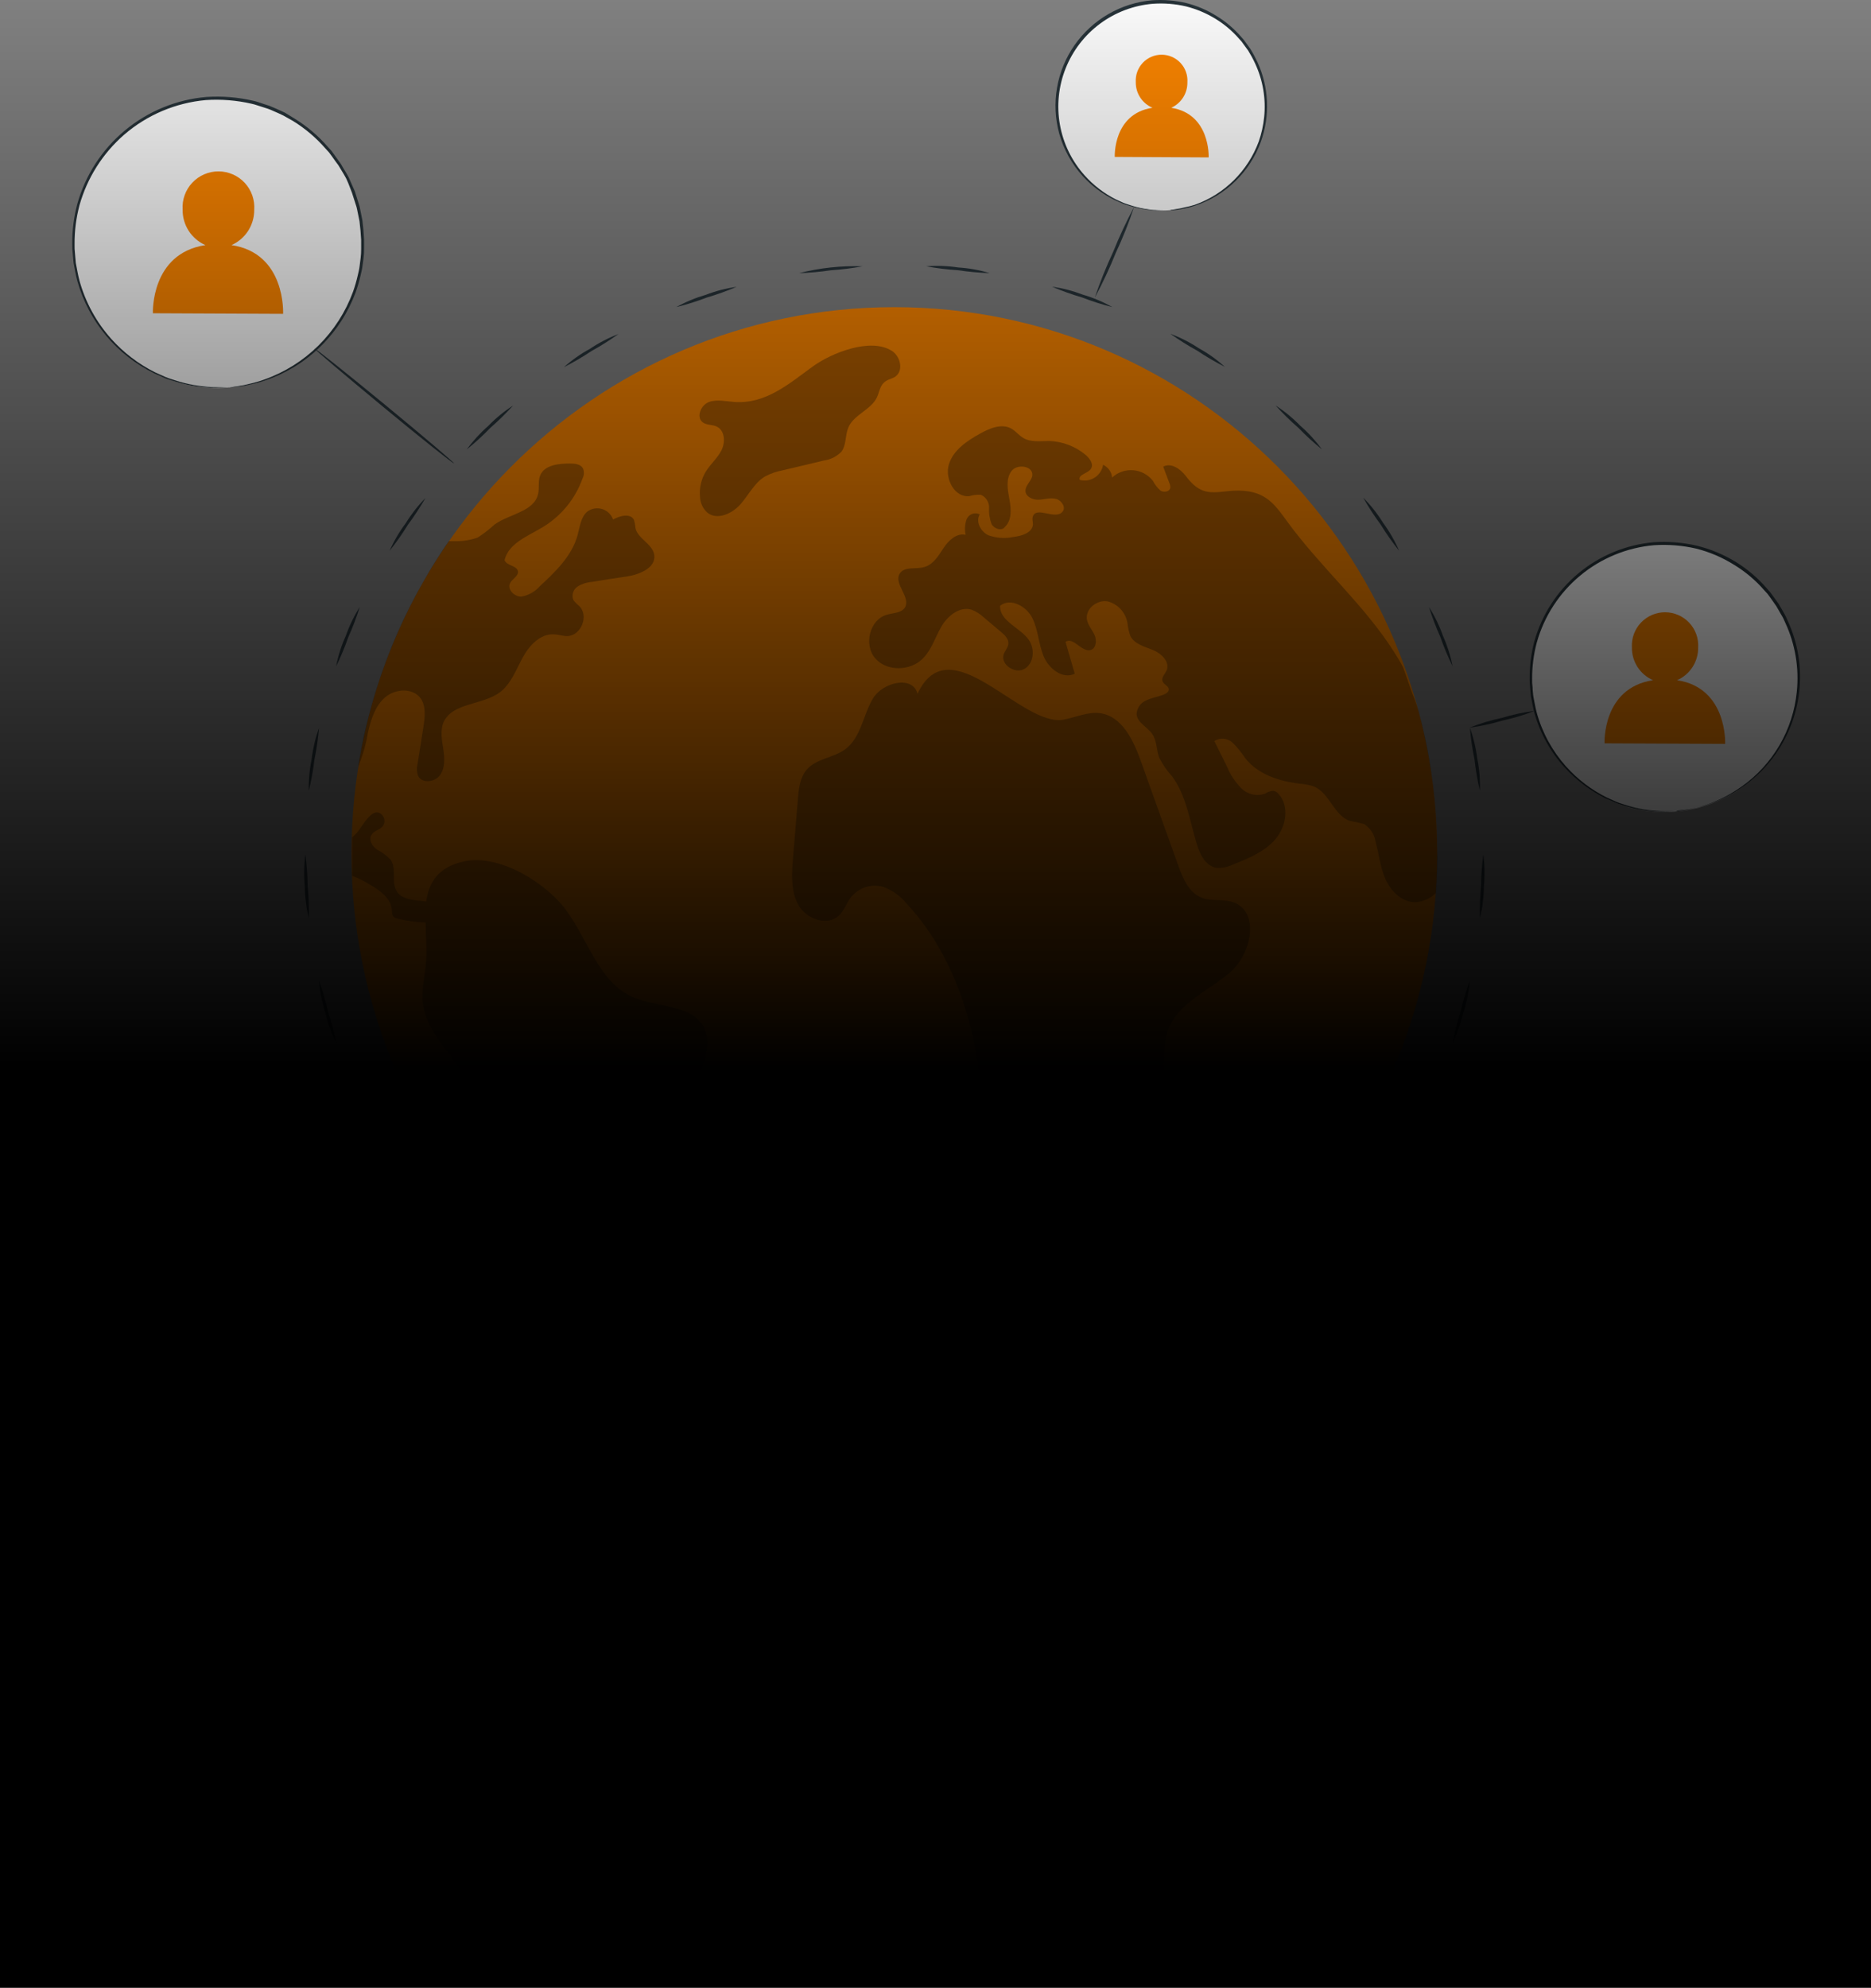 <svg width="803" height="853" viewBox="0 0 803 853" fill="none" xmlns="http://www.w3.org/2000/svg">
<rect x="0" y="0" width="803" height="853" fill="#808080" stroke="none"/>
<path d="M383.834 600.91C512.502 600.91 616.808 495.9 616.808 366.364C616.808 236.828 512.502 131.818 383.834 131.818C255.166 131.818 150.86 236.828 150.86 366.364C150.86 495.9 255.166 600.91 383.834 600.91Z" fill="#FB8500"/>
<g opacity="0.3">
<path d="M297.552 470.91C298.778 460.714 306.8 450.357 302.176 441.132C297.044 430.844 282.109 432.508 271.612 427.908C256.955 421.457 252.4 403.239 242.829 390.385C234.228 378.825 214.184 366.225 198.902 369.693C187.851 372.213 184.059 378.802 182.903 386.917L181.516 386.686C177.424 386.247 172.615 386.038 170.373 382.64C167.76 378.686 170.373 372.837 167.645 368.953C165.963 367.185 163.993 365.715 161.818 364.607C159.83 363.22 158.142 360.561 159.345 358.411C160.547 356.261 162.928 356.238 164.223 354.596C164.733 353.933 165.009 353.12 165.009 352.284C165.009 351.448 164.733 350.635 164.223 349.972C160.015 345.002 155.345 355.151 153.01 357.532C152.416 358.157 151.791 358.751 151.137 359.312C151.114 359.744 151.114 360.176 151.137 360.607C151.137 361.994 151.137 363.405 151.137 364.815C151.137 366.225 151.137 367.612 151.137 369.023C151.137 370.433 151.137 371.335 151.137 372.421C151.137 373.508 151.137 374.733 151.137 375.843C153.649 376.773 156.058 377.958 158.327 379.38C162.951 381.993 167.899 385.46 168.199 390.685C168.12 391.54 168.289 392.398 168.685 393.159C169.255 393.775 170.025 394.169 170.858 394.269C174.744 395.186 178.707 395.735 182.695 395.91C182.695 400.534 183.088 405.505 183.019 410.152C182.903 416.903 180.707 423.561 181.424 430.243C182.51 439.675 189.076 447.42 194.787 455.004C216.519 484.042 228.24 517.426 241.025 551.504C243.337 553.377 246.759 555.873 249.187 557.607C251.105 558.995 252.863 560.197 254.828 561.515C256.793 562.832 258.55 563.965 260.561 565.214C261.948 566.115 262.249 566.347 263.706 567.202C263.521 566.786 263.867 567.479 263.706 567.202C258.573 555.966 258.573 540.383 269.578 534.835C271.803 534.039 273.904 532.934 275.82 531.552C280.721 526.928 276.699 517.333 281.6 512.686C284.374 510.097 288.674 510.374 292.096 508.733C298.269 505.889 300.257 498.006 299.772 491.232C299.286 484.458 296.789 477.661 297.552 470.91Z" fill="black"/>
</g>
<g opacity="0.3">
<path d="M165.333 299.225C169.679 295.503 177.193 295.064 180.545 299.711C182.857 303.017 182.395 307.571 181.77 311.617C180.915 317.073 180.083 322.53 179.181 327.986C178.782 329.607 178.862 331.31 179.412 332.887C181.031 336.355 186.718 335.685 188.891 332.587C191.064 329.489 190.833 325.258 190.255 321.489C189.677 317.721 188.891 313.721 190.255 310.184C193.954 301.399 207.04 302.739 214.623 297.029C219.247 293.492 221.443 287.55 224.241 282.348C227.038 277.146 231.731 271.944 237.627 272.222C239.615 272.222 241.58 273.031 243.569 272.962C249.395 272.777 252.816 264.246 248.655 260.13C247.689 259.35 246.82 258.458 246.065 257.472C245.658 256.443 245.62 255.305 245.957 254.251C246.294 253.197 246.986 252.293 247.915 251.692C249.789 250.538 251.915 249.856 254.111 249.704C259.082 248.871 264.052 248.108 269.023 247.392C274.525 246.536 281.554 243.693 280.791 238.144C280.12 233.381 273.67 231.208 272.722 226.584C272.641 225.409 272.432 224.246 272.098 223.116C270.572 220.111 266.041 221.313 263.127 222.931C262.755 221.884 262.146 220.938 261.348 220.165C260.549 219.392 259.583 218.814 258.525 218.476C257.466 218.138 256.344 218.05 255.246 218.217C254.147 218.384 253.102 218.803 252.192 219.44C249.233 221.752 248.863 226.145 247.846 229.798C245.395 238.653 238.367 245.357 231.662 251.576C229.628 253.912 226.853 255.479 223.801 256.015C220.75 256.154 217.536 252.871 218.946 250.189C219.894 248.34 222.553 247.276 222.299 245.195C221.929 242.629 217.42 242.883 216.542 240.34C218.322 233.034 226.691 230.029 233.095 226.122C240.953 221.329 246.927 213.984 250.019 205.314C250.354 204.657 250.545 203.935 250.581 203.198C250.617 202.461 250.496 201.724 250.227 201.037C249.279 199.211 246.805 198.91 244.701 198.91C239.754 198.91 233.604 199.511 231.801 204.112C230.853 206.586 231.546 209.383 230.945 211.95C229.234 219.625 218.715 220.481 212.311 225.035C210.051 227.096 207.632 228.975 205.075 230.653C201.932 231.775 198.609 232.308 195.272 232.225C194.694 232.225 193.191 232.225 192.59 232.225C190.556 235.046 188.961 237.612 187.088 240.525C185.215 243.438 183.319 246.721 181.562 249.773C173.366 264.087 166.732 279.24 161.772 294.971C159.969 300.497 158.397 306.531 157.01 312.103C155.622 317.675 154.698 323.2 153.703 329.026C155.664 324.318 157.076 319.4 157.911 314.368C159.206 308.774 161.009 302.878 165.333 299.225Z" fill="black"/>
</g>
<g opacity="0.3">
<path d="M361.107 193.847C363.304 190.957 362.656 186.911 364.09 183.466C366.402 177.918 373.823 175.93 376.389 170.473C377.36 168.37 377.615 165.85 379.325 164.231C381.036 162.613 382.886 162.682 384.412 161.503C387.857 158.867 386.423 152.88 382.77 150.568C373.638 144.718 356.83 151.469 348.947 157.18C338.797 164.532 328.856 173.363 315.354 172.508C311.632 172.254 307.771 171.236 304.28 172.508C300.789 173.779 298.639 179.074 301.644 181.27C303.309 182.495 305.69 182.172 307.563 183.027C311.054 184.646 311.401 189.686 309.69 193.13C307.979 196.575 304.927 199.141 302.916 202.378C300.971 205.583 300.097 209.324 300.419 213.059C300.449 214.37 300.745 215.66 301.29 216.853C301.834 218.045 302.616 219.114 303.586 219.995C307.771 223.347 314.175 220.481 317.735 216.458C321.296 212.435 323.747 207.21 328.347 204.459C330.726 203.199 333.283 202.31 335.93 201.823L353.524 197.639C356.408 197.269 359.081 195.932 361.107 193.847V193.847Z" fill="black"/>
</g>
<g opacity="0.3">
<path d="M616.785 364.584C616.785 361.231 616.646 357.902 616.484 354.596C616.322 351.29 616.161 347.938 615.837 344.655C615.583 341.996 615.351 339.337 614.982 336.725C614.612 334.112 614.242 330.783 613.802 328.055C612.532 320.151 610.819 312.324 608.67 304.612C607.791 301.583 606.358 298.347 605.341 295.364C604.324 292.382 603.329 289.423 602.22 286.463C601.041 284.151 599.792 282.094 598.428 279.944C585.481 259.46 566.685 243.392 552.444 223.787C547.82 217.406 544.19 212.227 535.983 210.886C523.822 208.99 517.649 215.926 509.025 204.39C506.713 201.292 502.668 198.425 499.223 200.251L501.997 207.626C502.225 208.142 502.321 208.706 502.274 209.268C502.09 211.002 499.523 211.464 498.044 210.516C496.723 209.335 495.627 207.925 494.807 206.355C493.795 205.05 492.522 203.97 491.07 203.184C489.618 202.397 488.018 201.921 486.372 201.787C484.726 201.652 483.07 201.861 481.509 202.4C479.948 202.94 478.517 203.799 477.306 204.921C477.198 203.75 476.782 202.628 476.1 201.669C475.417 200.711 474.493 199.95 473.422 199.465C473.244 200.577 472.834 201.639 472.219 202.582C471.603 203.524 470.795 204.326 469.848 204.935C468.9 205.544 467.835 205.946 466.722 206.115C465.609 206.284 464.473 206.216 463.388 205.915C462.694 203.603 466.717 203.257 468.127 201.292C469.537 199.326 467.85 196.968 466.208 195.465C461.745 191.591 456.072 189.392 450.163 189.246C446.441 189.246 442.418 189.871 439.182 187.952C437.309 186.842 435.968 184.992 434.049 183.929C429.957 181.617 424.801 183.744 420.709 186.033C415.068 189.154 409.15 193.107 407.254 199.257C405.358 205.407 409.705 213.684 416.109 212.897C417.691 212.396 419.356 212.208 421.01 212.343C422.091 212.824 423.002 213.619 423.624 214.626C424.247 215.632 424.552 216.802 424.501 217.984C424.357 220.347 424.728 222.713 425.588 224.92C426.697 227 430.05 228.018 431.321 226.076C434.35 223.186 433.98 218.354 433.217 214.262C432.454 210.169 431.622 205.569 434.049 202.216C436.477 198.864 443.528 199.904 443.043 204.066C442.765 206.378 439.991 208.274 440.107 210.724C440.222 213.175 443.274 214.562 445.771 214.446C448.268 214.331 450.834 213.452 453.261 214.1C455.689 214.747 457.677 217.891 455.92 219.695C452.845 223.162 444.892 217.221 443.32 221.544C442.858 222.631 443.32 223.856 443.32 225.081C443.02 228.688 438.488 230.006 434.882 230.445C431.304 231.186 427.591 230.922 424.154 229.682C420.871 228.133 418.629 223.81 420.501 220.735C420 220.478 419.45 220.327 418.888 220.292C418.325 220.257 417.761 220.338 417.231 220.532C416.702 220.725 416.218 221.025 415.81 221.414C415.401 221.804 415.078 222.273 414.86 222.793C414.083 224.942 413.939 227.268 414.444 229.497C410.629 228.642 407.184 231.809 405.011 235.092C402.838 238.375 400.711 242.028 396.989 243.253C393.267 244.479 388.065 242.837 386.1 246.236C383.556 250.651 390.932 256.246 388.412 260.639C386.932 263.113 383.395 262.951 380.597 263.806C373.176 265.91 370.61 276.753 375.65 282.533C380.69 288.313 390.793 287.989 396.133 282.533C399.879 278.741 401.382 273.401 404.063 268.823C406.745 264.246 411.855 260.154 416.941 261.633C418.902 262.37 420.695 263.495 422.212 264.939L429.61 271.181C431.206 272.499 432.939 274.164 432.778 276.221C432.639 277.886 431.344 279.181 430.789 280.73C429.24 285.192 435.691 289.423 439.76 286.995C443.829 284.568 444.245 278.325 441.471 274.488C437.656 269.193 428.986 266.534 429.217 259.969C433.633 256.362 440.592 260.154 443.089 265.286C445.586 270.419 445.748 276.406 447.921 281.678C450.094 286.949 456.174 291.665 461.261 289.099C459.92 284.475 458.648 279.99 457.307 275.459C460.567 273.031 464.243 280.082 468.15 278.926C470.462 278.187 470.809 274.788 469.769 272.499C468.728 270.21 466.925 268.315 466.486 265.841C465.746 261.333 470.763 257.31 475.294 258.05C477.513 258.606 479.516 259.808 481.051 261.504C482.586 263.199 483.584 265.312 483.918 267.575C484.099 269.373 484.495 271.142 485.097 272.846C486.808 276.383 491.177 277.47 494.807 278.926C498.437 280.383 502.205 284.036 500.702 287.666C499.986 289.238 498.39 290.74 498.922 292.289C499.454 293.838 501.627 294.347 501.627 295.896C501.627 296.913 500.517 297.63 499.546 298.023C497.119 299.017 494.46 299.364 492.102 300.497C490.884 300.967 489.828 301.781 489.065 302.84C488.301 303.899 487.862 305.157 487.802 306.462C488.079 310.161 492.426 311.918 494.529 314.993C496.633 318.068 496.24 321.767 497.489 325.096C498.974 328.024 500.848 330.738 503.061 333.165C509.164 341.487 510.621 352.215 513.603 362.087C514.921 366.549 517.348 371.52 521.926 372.375C524.469 372.576 527.019 372.081 529.301 370.942C535.89 368.329 542.757 365.509 547.357 360.168C551.958 354.827 553.553 346.065 548.791 340.794C548.24 340.029 547.409 339.513 546.479 339.36C545.234 339.433 544.034 339.849 543.011 340.563C541.253 341.189 539.353 341.305 537.532 340.895C535.711 340.486 534.044 339.569 532.723 338.251C530.107 335.594 528.034 332.453 526.619 329.003L521.163 317.998C522.371 317.224 523.804 316.876 525.232 317.01C526.661 317.144 528.004 317.752 529.047 318.738C531.065 320.759 532.87 322.982 534.434 325.373C539.913 332.309 548.953 335.245 557.692 336.286C559.93 336.402 562.136 336.862 564.234 337.65C570.777 340.632 572.65 350.25 579.54 352.307C581.522 352.626 583.483 353.066 585.412 353.625C586.696 354.431 587.796 355.497 588.64 356.756C589.485 358.015 590.055 359.437 590.313 360.931C591.816 366.364 592.325 372.074 594.613 377.23C596.902 382.386 601.549 387.056 607.075 387.148C608.806 387.124 610.515 386.756 612.102 386.065C613.69 385.375 615.125 384.375 616.322 383.125C616.6 378.039 616.947 372.768 616.947 367.612C616.854 366.711 616.854 365.647 616.785 364.584Z" fill="black"/>
</g>
<g opacity="0.3">
<path d="M522.504 461.269C519.036 461.94 518.342 463.997 516.447 466.563C513.996 469.893 510.482 473.245 508.239 476.551C504.471 482.146 507.869 490.885 502.899 495.601C501.782 496.423 500.709 497.303 499.685 498.237C498.785 499.483 498.408 501.03 498.632 502.55C498.857 504.07 499.666 505.443 500.887 506.375C502.168 507.232 503.669 507.703 505.21 507.731C506.751 507.76 508.268 507.345 509.58 506.537C512.177 504.834 514.066 502.246 514.898 499.254C515.231 497.065 516.158 495.01 517.579 493.313C520.446 490.816 524.862 492.665 528.63 492.133C544.537 489.891 537.693 458.264 522.504 461.269Z" fill="black"/>
</g>
<g opacity="0.3">
<path d="M527.914 417.273C537.162 409.32 540.814 391.356 529.393 387.218C525.07 385.645 520.146 386.917 515.799 385.252C510.204 383.079 507.592 376.814 505.58 371.15C500.263 356.338 494.953 341.511 489.651 326.668C486.461 317.744 481.606 307.386 472.219 306.069C466.879 305.329 461.723 307.872 456.429 308.82C438.234 312.149 407.624 268.083 393.775 297.746C391.833 289.677 378.748 292.706 374.563 299.873C370.378 307.04 369.477 316.495 362.841 321.466C357.778 325.258 350.357 325.489 346.242 330.275C343.329 333.65 342.82 338.389 342.45 342.828C341.756 351.313 341.063 359.775 340.346 368.26C339.791 375.08 339.329 382.386 342.658 388.35C345.987 394.315 354.888 397.598 359.951 392.974C362.263 390.847 363.258 387.634 365.153 385.114C366.729 383.111 368.853 381.608 371.265 380.788C373.678 379.967 376.277 379.864 378.748 380.49C382.818 381.892 386.409 384.416 389.105 387.772C412.802 413.204 421.287 449.617 422.328 484.411C422.536 490.792 422.536 497.335 424.871 503.254C427.622 510.19 433.402 515.831 435.113 523.09C436.43 528.685 435.113 534.812 437.586 540.037C442.002 549.631 456.729 550.024 464.752 543.158C472.774 536.291 475.548 525.194 477.19 514.744C478.831 504.294 479.849 493.312 485.698 484.527C489.328 479.048 494.645 474.678 497.258 468.644C500.795 460.205 498.182 450.149 501.465 441.641C505.812 430.266 518.712 425.226 527.914 417.273Z" fill="black"/>
</g>
<path d="M233.373 815.805C220.692 816.837 208.001 813.952 197.012 807.54C186.024 801.129 177.268 791.499 171.927 779.952C166.587 768.405 164.919 755.497 167.149 742.971C169.379 730.446 175.4 718.907 184.397 709.913C193.395 700.919 204.937 694.903 217.463 692.678C229.989 690.453 242.897 692.126 254.442 697.471C265.987 702.816 275.613 711.576 282.02 722.567C288.427 733.558 291.307 746.251 290.27 758.931C289.055 773.613 282.669 787.387 272.25 797.801C261.831 808.216 248.055 814.596 233.373 815.805V815.805Z" fill="#FAFAFA"/>
<path d="M233.373 815.805L234.367 815.62L237.303 815.204C238.861 814.975 240.405 814.658 241.927 814.256C244.051 813.778 246.144 813.168 248.192 812.429C261.401 807.779 272.663 798.822 280.166 786.998C282.644 783.141 284.691 779.025 286.27 774.722C287.062 772.447 287.733 770.131 288.281 767.786C288.536 766.56 288.836 765.358 289.044 764.11C289.252 762.861 289.368 761.59 289.53 760.295C289.693 759.007 289.762 757.709 289.738 756.411C289.738 755.116 289.738 753.799 289.738 752.458C289.599 749.822 289.368 747.117 288.998 744.412C288.721 743.048 288.466 741.707 288.189 740.343C288.027 739.673 287.935 738.979 287.75 738.309L287.102 736.297C286.686 734.956 286.247 733.592 285.808 732.228L284.074 728.298L283.195 726.31C282.871 725.662 282.478 725.038 282.108 724.391L279.797 720.576L277.161 716.969L275.843 715.143L274.317 713.455C270.267 708.792 265.527 704.776 260.261 701.549L256.145 699.237C254.735 698.52 253.255 697.942 251.799 697.272C251.059 696.971 250.342 696.601 249.487 696.324L247.175 695.607C245.659 695.065 244.115 694.602 242.551 694.22C236.121 692.735 229.508 692.198 222.923 692.625C210.34 693.728 198.393 698.641 188.674 706.708C178.954 714.775 171.925 725.613 168.523 737.777C167.073 743.229 166.358 748.851 166.396 754.492C166.341 755.851 166.403 757.213 166.581 758.561L166.928 762.584C167.413 765.173 167.852 767.786 168.523 770.26C171.088 779.498 175.739 788.024 182.117 795.182C187.403 801.063 193.738 805.908 200.798 809.47L205.421 811.528C206.901 812.175 208.427 812.545 209.837 813.054C212.429 813.895 215.08 814.544 217.767 814.996C221.491 815.65 225.269 815.952 229.05 815.897H233.003H232.009L229.05 816.036C225.252 816.182 221.449 815.95 217.698 815.342C214.98 814.926 212.297 814.3 209.675 813.47C208.242 813.007 206.693 812.637 205.19 811.99L200.566 809.955C192.599 806.05 185.545 800.508 179.865 793.692C174.184 786.876 170.004 778.939 167.598 770.398C166.905 767.878 166.465 765.243 165.934 762.607L165.587 758.538C165.414 757.166 165.344 755.782 165.379 754.4C165.241 745.328 167.102 736.338 170.83 728.067C174.558 719.796 180.061 712.447 186.949 706.543C197.097 697.722 209.799 692.376 223.2 691.284C229.911 690.838 236.65 691.391 243.199 692.925C244.801 693.314 246.383 693.785 247.938 694.336L250.25 695.075C251.036 695.353 251.753 695.723 252.562 696.046C254.042 696.717 255.544 697.318 257.001 698.058L261.162 700.37C266.533 703.678 271.366 707.786 275.496 712.554L277.022 714.264L278.386 716.114L281.045 719.79C281.785 721.108 282.548 722.402 283.357 723.697C283.704 724.344 284.12 724.969 284.444 725.639L285.345 727.674C285.923 729.015 286.501 730.356 287.102 731.696C287.703 733.037 287.958 734.448 288.397 735.812L289.044 737.869C289.229 738.54 289.345 739.256 289.484 739.95L290.316 744.088C290.663 746.84 290.894 749.591 291.033 752.273C291.033 753.637 291.033 754.978 290.917 756.295C290.922 757.617 290.845 758.937 290.686 760.249C290.501 761.544 290.339 762.838 290.177 764.11C290.015 765.381 289.645 766.607 289.391 767.832C288.819 770.239 288.124 772.616 287.31 774.953C285.672 779.311 283.572 783.481 281.045 787.391C276.687 794.122 271.094 799.966 264.561 804.615C259.631 808.084 254.227 810.825 248.516 812.753C246.435 813.463 244.312 814.042 242.158 814.487C240.635 814.859 239.091 815.137 237.534 815.319L234.598 815.62C234.198 815.726 233.787 815.788 233.373 815.805Z" fill="#263238"/>
<path d="M635.141 394.015C635.047 389.447 635.217 384.877 635.65 380.328C635.682 375.758 636.006 371.194 636.621 366.665C637.207 371.219 637.284 375.825 636.852 380.397C636.812 384.988 636.238 389.557 635.141 394.015Z" fill="#263238"/>
<path d="M623.443 447.42C624.32 442.941 625.462 438.517 626.865 434.173C627.901 429.724 629.198 425.339 630.749 421.041C630.371 425.616 629.464 430.131 628.044 434.497C626.996 438.962 625.453 443.297 623.443 447.42V447.42Z" fill="#263238"/>
<path d="M600.462 497.081C602.279 492.894 604.356 488.824 606.682 484.897C608.645 480.777 610.853 476.778 613.294 472.921C610.189 481.544 605.868 489.68 600.462 497.081V497.081Z" fill="#263238"/>
<path d="M567.355 540.499C570.033 536.802 572.936 533.273 576.048 529.934C578.841 526.317 581.86 522.88 585.088 519.645C582.811 523.631 580.08 527.339 576.95 530.696C574.136 534.319 570.917 537.608 567.355 540.499V540.499Z" fill="#263238"/>
<path d="M525.717 575.918C529.107 572.862 532.69 570.027 536.445 567.433C539.963 564.51 543.653 561.8 547.496 559.318C544.417 562.724 540.958 565.765 537.185 568.381C533.649 571.305 529.804 573.832 525.717 575.918V575.918Z" fill="#263238"/>
<path d="M477.421 601.557C481.401 599.315 485.516 597.323 489.744 595.593C493.803 593.489 497.988 591.636 502.274 590.044C498.526 592.695 494.493 594.92 490.252 596.679C486.174 598.786 481.869 600.423 477.421 601.557V601.557Z" fill="#263238"/>
<path d="M424.755 616.146C429.126 614.828 433.573 613.778 438.072 613.002C442.486 611.812 446.973 610.908 451.504 610.297C442.914 613.518 433.906 615.488 424.755 616.146V616.146Z" fill="#263238"/>
<path d="M370.217 619.082C374.763 618.609 379.343 618.532 383.903 618.851C388.464 618.532 393.043 618.609 397.59 619.082C388.511 620.377 379.295 620.377 370.217 619.082Z" fill="#263238"/>
<path d="M316.187 610.366C320.716 610.989 325.202 611.893 329.619 613.071C334.116 613.857 338.562 614.907 342.936 616.215C338.352 616.08 333.798 615.421 329.365 614.25C324.84 613.452 320.42 612.15 316.187 610.366V610.366Z" fill="#263238"/>
<path d="M265.416 590.044C269.694 591.638 273.871 593.491 277.924 595.593C282.154 597.317 286.27 599.31 290.247 601.557C281.468 598.888 273.11 594.997 265.416 589.998V590.044Z" fill="#263238"/>
<path d="M220.218 559.341C224.049 561.821 227.731 564.523 231.246 567.433C235.001 570.028 238.584 572.862 241.973 575.918C237.852 573.852 233.975 571.332 230.414 568.404C226.683 565.778 223.263 562.738 220.218 559.341V559.341Z" fill="#263238"/>
<path d="M182.603 519.645C185.817 522.893 188.835 526.329 191.642 529.934C194.748 533.279 197.651 536.807 200.335 540.499C196.771 537.62 193.551 534.338 190.741 530.72C187.614 527.351 184.883 523.636 182.603 519.645V519.645Z" fill="#263238"/>
<path d="M154.374 472.829C156.834 476.686 159.051 480.693 161.009 484.828C163.326 488.783 165.403 492.875 167.228 497.081C164.373 493.515 161.93 489.637 159.946 485.521C157.62 481.512 155.751 477.255 154.374 472.829V472.829Z" fill="#263238"/>
<path d="M136.942 421.041C138.491 425.337 139.78 429.722 140.803 434.173C142.219 438.515 143.369 442.939 144.248 447.42C142.218 443.303 140.666 438.967 139.624 434.497C138.21 430.131 137.31 425.615 136.942 421.041Z" fill="#263238"/>
<path d="M131.07 366.688C131.672 371.218 131.997 375.781 132.041 380.351C132.487 384.899 132.649 389.47 132.526 394.038C131.463 389.575 130.897 385.008 130.838 380.421C130.393 375.849 130.47 371.242 131.07 366.688V366.688Z" fill="#263238"/>
<path d="M136.919 312.334C136.547 316.886 135.891 321.411 134.954 325.882C134.43 330.422 133.62 334.923 132.526 339.36C132.422 334.773 132.841 330.189 133.774 325.697C134.318 321.139 135.373 316.656 136.919 312.334Z" fill="#263238"/>
<path d="M154.374 260.523C153.026 264.89 151.404 269.168 149.519 273.332C148.02 277.642 146.26 281.858 144.248 285.955C145.12 281.446 146.517 277.054 148.409 272.869C149.925 268.542 151.926 264.4 154.374 260.523V260.523Z" fill="#263238"/>
<path d="M182.603 213.707C180.32 217.663 177.811 221.484 175.089 225.151C172.698 229.036 170.073 232.773 167.228 236.341C169.081 232.136 171.408 228.157 174.164 224.48C176.564 220.584 179.394 216.97 182.603 213.707V213.707Z" fill="#263238"/>
<path d="M220.195 174.034C217.128 177.423 213.862 180.627 210.415 183.628C207.25 186.925 203.876 190.014 200.312 192.876C203.009 189.174 206.111 185.786 209.56 182.773C212.757 179.461 216.326 176.528 220.195 174.034V174.034Z" fill="#263238"/>
<path d="M265.416 143.354C261.709 146.006 257.849 148.438 253.857 150.637C250.05 153.179 246.098 155.495 242.02 157.573C245.438 154.511 249.201 151.857 253.232 149.666C257.04 147.105 261.128 144.988 265.416 143.354V143.354Z" fill="#263238"/>
<path d="M316.163 123.079C311.965 124.87 307.665 126.413 303.286 127.702C299.029 129.337 294.674 130.704 290.246 131.795C294.249 129.566 298.492 127.798 302.893 126.523C307.169 124.868 311.622 123.713 316.163 123.079Z" fill="#263238"/>
<path d="M370.216 114.27C365.724 115.115 361.184 115.686 356.622 115.981C352.112 116.666 347.565 117.075 343.005 117.206C351.892 114.953 361.053 113.965 370.216 114.27V114.27Z" fill="#263238"/>
<path d="M424.732 117.206C420.164 117.061 415.61 116.644 411.092 115.958C406.53 115.675 401.99 115.111 397.497 114.27C402.079 113.911 406.687 114.082 411.23 114.779C415.81 115.06 420.341 115.874 424.732 117.206V117.206Z" fill="#263238"/>
<path d="M477.421 131.795C472.993 130.678 468.638 129.288 464.382 127.633C459.991 126.359 455.682 124.814 451.481 123.009C456.02 123.657 460.471 124.812 464.752 126.454C469.166 127.741 473.417 129.533 477.421 131.795Z" fill="#263238"/>
<path d="M525.694 157.434C521.61 155.368 517.656 153.052 513.857 150.498C509.861 148.315 506 145.89 502.297 143.239C506.598 144.838 510.702 146.925 514.528 149.458C518.547 151.674 522.294 154.351 525.694 157.434V157.434Z" fill="#263238"/>
<path d="M567.332 192.83C563.78 189.956 560.406 186.867 557.229 183.582C553.783 180.596 550.525 177.399 547.473 174.011C551.319 176.499 554.871 179.416 558.061 182.704C561.524 185.719 564.634 189.116 567.332 192.83V192.83Z" fill="#263238"/>
<path d="M600.462 236.317C597.597 232.761 594.963 229.023 592.579 225.128C589.833 221.437 587.323 217.576 585.065 213.568C588.303 216.823 591.158 220.437 593.573 224.342C596.314 228.061 598.625 232.078 600.462 236.317V236.317Z" fill="#263238"/>
<path d="M623.443 285.932C621.425 281.827 619.657 277.603 618.149 273.285C616.286 269.121 614.665 264.852 613.294 260.5C615.754 264.373 617.763 268.516 619.282 272.846C621.152 277.039 622.548 281.428 623.443 285.932Z" fill="#263238"/>
<path d="M635.141 339.314C634.1 334.872 633.328 330.371 632.83 325.836C631.891 321.365 631.235 316.84 630.864 312.288C632.412 316.611 633.474 321.093 634.032 325.651C634.927 330.147 635.3 334.732 635.141 339.314V339.314Z" fill="#263238"/>
<path d="M251.128 695.908C250.828 695.769 260.053 674.823 271.751 649.114C283.449 623.405 293.16 602.667 293.46 602.875C293.761 603.083 284.536 623.96 272.838 649.669C261.139 675.378 251.429 696.046 251.128 695.908Z" fill="#263238"/>
<path d="M234.089 754.908C237.022 753.62 239.511 751.497 241.246 748.804C242.981 746.112 243.885 742.968 243.846 739.765C243.969 737.679 243.667 735.59 242.955 733.625C242.244 731.66 241.14 729.86 239.71 728.336C238.281 726.812 236.555 725.596 234.639 724.761C232.723 723.926 230.658 723.491 228.568 723.482C226.478 723.472 224.408 723.889 222.485 724.706C220.562 725.523 218.825 726.724 217.382 728.235C215.938 729.746 214.818 731.536 214.089 733.494C213.36 735.453 213.039 737.539 213.143 739.626C213.085 742.854 213.982 746.027 215.722 748.746C217.462 751.465 219.967 753.609 222.923 754.908C199.295 758.469 200.358 784.154 200.358 784.154L256.261 784.409C256.261 784.409 257.533 758.446 234.089 754.908Z" fill="#FB8500"/>
<path d="M695.784 659.957C684.222 665.282 671.305 666.929 658.777 664.677C646.25 662.425 634.715 656.381 625.732 647.363C616.749 638.345 610.751 626.787 608.548 614.251C606.345 601.715 608.042 588.804 613.412 577.263C618.782 565.723 627.565 556.109 638.574 549.72C649.583 543.331 662.288 540.476 674.972 541.539C687.656 542.603 699.708 547.534 709.499 555.667C719.291 563.8 726.35 574.742 729.723 587.015C733.613 601.224 732.338 616.351 726.123 629.707C719.909 643.063 709.158 653.782 695.784 659.957V659.957Z" fill="#FAFAFA"/>
<path d="M695.784 659.957C696.046 659.745 696.333 659.567 696.639 659.425L699.252 658.038C700.658 657.278 702.024 656.444 703.344 655.541C705.18 654.358 706.941 653.061 708.615 651.657C713.213 647.851 717.26 643.424 720.637 638.502C727.645 628.076 731.41 615.808 731.457 603.245C731.424 600.802 731.254 598.363 730.948 595.939C730.763 594.714 730.648 593.466 730.416 592.217C730.185 590.969 729.839 589.743 729.538 588.495C729.257 587.23 728.886 585.986 728.428 584.773L727.157 581.027C726.116 578.577 724.96 576.126 723.689 573.699L721.539 570.161C721.169 569.583 720.822 568.982 720.429 568.404L719.134 566.74C718.279 565.607 717.4 564.428 716.522 563.364L713.539 560.266L712.037 558.694C711.505 558.185 710.927 557.746 710.372 557.261L706.997 554.44L703.297 551.943L701.402 550.695L699.413 549.631C693.998 546.655 688.158 544.527 682.097 543.32L677.473 542.51C675.901 542.326 674.283 542.279 672.711 542.141L670.399 542.002H668.087C666.468 542.117 664.85 542.002 663.232 542.302C656.689 543.098 650.3 544.859 644.274 547.527C632.764 552.828 623.153 561.524 616.731 572.447C610.308 583.37 607.382 595.997 608.346 608.632C608.854 614.252 610.106 619.779 612.068 625.07C612.496 626.364 613.022 627.624 613.641 628.838L615.328 632.468C616.715 634.78 617.987 637.092 619.467 639.15C625.047 646.948 632.349 653.356 640.806 657.876C647.782 661.61 655.397 664.002 663.255 664.928L668.272 665.274C669.89 665.274 671.462 665.274 672.896 665.274C675.625 665.172 678.345 664.878 681.034 664.396C684.794 663.694 688.48 662.633 692.038 661.229L694.813 660.211C695.123 660.071 695.449 659.97 695.784 659.911C695.784 659.911 695.483 660.073 694.859 660.327L692.131 661.46C688.613 662.913 684.957 664.005 681.218 664.72C678.536 665.291 675.817 665.669 673.08 665.852C671.555 665.852 669.982 666.084 668.457 665.991L663.347 665.667C654.528 664.732 646.006 661.946 638.337 657.492C630.668 653.038 624.025 647.016 618.842 639.82C617.317 637.693 616.022 635.358 614.611 633.046L612.878 629.347C612.244 628.117 611.703 626.842 611.259 625.532C609.244 620.155 607.954 614.534 607.421 608.817C606.4 595.982 609.325 583.141 615.804 572.014C622.283 560.887 632.006 552.004 643.673 546.556C649.832 543.857 656.35 542.066 663.023 541.239C664.642 540.985 666.306 541.054 667.948 540.938H670.399C671.231 540.938 672.04 540.938 672.849 541.077C674.468 541.193 676.109 541.239 677.704 541.447L682.467 542.279C688.636 543.545 694.577 545.743 700.084 548.799L702.118 549.886L704.014 551.157L707.783 553.723L711.227 556.613C711.782 557.099 712.383 557.561 712.915 558.07L714.441 559.665L717.47 562.832L720.128 566.277L721.423 567.965C721.839 568.543 722.186 569.167 722.556 569.768L724.752 573.375C726.024 575.849 727.18 578.346 728.22 580.819C728.659 582.114 729.076 583.386 729.515 584.634C729.97 585.871 730.34 587.138 730.625 588.426C730.925 589.72 731.203 590.969 731.48 592.24C731.757 593.512 731.85 594.76 732.012 596.009C732.32 598.463 732.482 600.933 732.497 603.407C732.46 608.076 731.917 612.727 730.879 617.279C727.696 631.004 719.943 643.24 708.892 651.981C707.193 653.372 705.401 654.647 703.529 655.795C702.191 656.652 700.801 657.424 699.367 658.107L696.708 659.402L695.784 659.957Z" fill="#263238"/>
<path d="M675.577 601.974C678.504 600.678 680.988 598.553 682.722 595.862C684.456 593.171 685.364 590.031 685.334 586.83C685.459 584.745 685.157 582.655 684.447 580.69C683.738 578.724 682.635 576.924 681.206 575.399C679.778 573.874 678.053 572.656 676.138 571.82C674.223 570.984 672.157 570.547 670.068 570.536C667.978 570.525 665.908 570.94 663.984 571.756C662.061 572.572 660.323 573.772 658.879 575.281C657.434 576.791 656.312 578.58 655.582 580.537C654.852 582.495 654.528 584.581 654.631 586.669C654.562 589.901 655.454 593.082 657.195 595.807C658.937 598.532 661.448 600.678 664.411 601.974C640.713 605.534 641.846 631.173 641.846 631.173L697.726 631.428C697.726 631.428 698.997 605.511 675.577 601.974Z" fill="#FB8500"/>
<path d="M620.646 565.537C620.438 565.792 610.357 558.162 598.127 548.475C585.897 538.788 576.164 530.72 576.372 530.465C576.58 530.211 586.66 537.84 598.867 547.527C611.074 557.214 620.854 565.283 620.646 565.537Z" fill="#263238"/>
<path d="M98.61 166.266C85.93 167.298 73.24 164.414 62.251 158.004C51.263 151.593 42.507 141.965 37.166 130.419C31.824 118.874 30.154 105.967 32.382 93.442C34.61 80.917 40.628 69.378 49.624 60.383C58.619 51.387 70.159 45.369 82.683 43.141C95.208 40.913 108.115 42.583 119.661 47.925C131.206 53.266 140.834 62.022 147.245 73.01C153.655 83.999 156.539 96.689 155.507 109.369C154.293 124.053 147.908 137.83 137.49 148.248C127.071 158.667 113.294 165.051 98.61 166.266V166.266Z" fill="#FAFAFA"/>
<path d="M98.61 166.266C98.935 166.172 99.267 166.11 99.604 166.081L102.54 165.641C104.1 165.425 105.645 165.109 107.164 164.694C109.291 164.226 111.384 163.616 113.429 162.867C122.156 159.777 130.093 154.799 136.675 148.289C143.256 141.779 148.321 133.897 151.507 125.206C152.312 122.935 152.984 120.619 153.518 118.27C153.773 117.068 154.096 115.958 154.281 114.594L154.767 110.802C154.925 109.514 155.002 108.216 154.998 106.918V102.965C154.859 100.306 154.628 97.601 154.281 94.896L153.449 90.827C153.31 90.157 153.195 89.463 153.01 88.793L152.363 86.781C151.946 85.44 151.507 84.099 151.068 82.735L149.473 78.62L148.594 76.632C148.27 75.984 147.877 75.36 147.531 74.736L145.219 70.898C144.34 69.719 143.485 68.586 142.606 67.291L141.265 65.465L139.739 63.8C135.69 59.13 130.95 55.107 125.683 51.871L121.567 49.559C120.157 48.842 118.678 48.241 117.221 47.594C116.481 47.27 115.765 46.923 114.909 46.646L112.597 45.906C111.048 45.467 109.545 44.843 107.973 44.519C101.55 43.042 94.945 42.512 88.368 42.947C75.4 44.099 63.123 49.3 53.273 57.813C44.093 65.812 37.441 76.312 34.13 88.03C32.681 93.49 31.965 99.119 32.003 104.768C31.961 106.127 32.023 107.487 32.188 108.837L32.535 112.837C33.043 115.449 33.459 118.039 34.13 120.512C36.694 129.756 41.353 138.284 47.747 145.435C53.028 151.321 59.364 156.167 66.428 159.723L71.052 161.804C72.531 162.451 74.057 162.821 75.467 163.306C78.061 164.149 80.711 164.806 83.397 165.271C87.123 165.915 90.899 166.216 94.68 166.173H97.639C97.969 166.137 98.303 166.137 98.633 166.173C98.302 166.204 97.97 166.204 97.639 166.173L94.68 166.312C88.124 166.573 81.572 165.713 75.306 163.769C73.872 163.283 72.323 162.913 70.82 162.289L66.197 160.231C58.227 156.335 51.17 150.8 45.489 143.987C39.807 137.174 35.629 129.237 33.228 120.697C32.535 118.177 32.096 115.542 31.587 112.883L31.217 108.814C31.043 107.442 30.974 106.058 31.009 104.676C30.96 98.934 31.675 93.212 33.136 87.66C36.577 75.237 43.739 64.165 53.658 55.933C63.577 47.7 75.778 42.7 88.622 41.606C95.324 41.164 102.054 41.709 108.597 43.224C110.239 43.548 111.765 44.172 113.221 44.635L115.533 45.374C116.296 45.675 117.036 46.022 117.845 46.345C119.325 47.016 120.851 47.64 122.284 48.357L126.399 50.877C131.763 54.176 136.589 58.277 140.71 63.038L142.259 64.748L143.6 66.598L146.259 70.297C147.022 71.592 147.762 72.909 148.571 74.181C148.941 74.852 149.334 75.476 149.658 76.123L150.559 78.158L152.316 82.18C152.756 83.568 153.195 84.955 153.611 86.319L154.258 88.353C154.443 89.047 154.559 89.74 154.698 90.434L155.53 94.572C155.877 97.324 156.108 100.075 156.247 102.78C156.247 104.121 156.247 105.462 156.247 106.803C156.263 108.116 156.185 109.43 156.015 110.733C155.854 112.028 155.669 113.322 155.507 114.594C155.345 115.865 154.975 117.091 154.721 118.339C154.153 120.748 153.458 123.125 152.64 125.46C151.011 129.822 148.91 133.993 146.375 137.898C142.004 144.669 136.367 150.533 129.775 155.168C124.799 158.65 119.349 161.398 113.591 163.329C111.514 164.046 109.39 164.618 107.233 165.04C105.678 165.441 104.093 165.719 102.494 165.873L99.558 166.196C99.244 166.246 98.927 166.269 98.61 166.266Z" fill="#263238"/>
<path d="M99.35 105.184C102.275 103.886 104.757 101.761 106.491 99.071C108.224 96.38 109.133 93.242 109.106 90.041C109.257 87.938 108.974 85.826 108.274 83.836C107.575 81.847 106.475 80.022 105.041 78.475C103.608 76.928 101.872 75.692 99.941 74.844C98.011 73.996 95.926 73.553 93.817 73.544C91.709 73.534 89.62 73.958 87.682 74.789C85.744 75.62 83.997 76.84 82.549 78.374C81.102 79.907 79.985 81.722 79.268 83.705C78.551 85.688 78.249 87.798 78.38 89.902C78.322 93.13 79.219 96.303 80.959 99.022C82.699 101.741 85.204 103.885 88.16 105.184C64.532 108.745 65.618 134.43 65.618 134.43L121.498 134.685C121.498 134.685 122.839 108.675 99.35 105.184Z" fill="#FB8500"/>
<path d="M194.833 198.841C194.602 199.095 180.961 188.275 164.546 174.681C148.132 161.087 134.815 149.851 135.023 149.597C135.231 149.342 148.779 160.162 165.309 173.756C181.84 187.351 195.041 198.61 194.833 198.841Z" fill="#263238"/>
<path d="M502.159 90.18C493.011 90.93 483.852 88.854 475.922 84.232C467.992 79.611 461.671 72.666 457.815 64.336C453.958 56.007 452.751 46.694 454.357 37.657C455.963 28.62 460.305 20.293 466.796 13.803C473.286 7.312 481.613 2.971 490.65 1.364C499.687 -0.242 509 0.965 517.329 4.822C525.659 8.678 532.603 14.999 537.225 22.929C541.847 30.86 543.923 40.018 543.173 49.166C542.295 59.75 537.692 69.68 530.183 77.19C522.673 84.699 512.743 89.302 502.159 90.18V90.18Z" fill="#FAFAFA"/>
<path d="M502.159 90.18C502.391 90.103 502.632 90.056 502.875 90.041L504.979 89.694C506.118 89.536 507.246 89.304 508.355 89.001C509.88 88.718 511.386 88.34 512.863 87.868C519.131 85.618 524.83 82.021 529.559 77.332C534.289 72.643 537.933 66.975 540.236 60.726C541.412 57.344 542.188 53.837 542.548 50.276C543.358 42.4 542.024 34.452 538.687 27.272C537.807 25.363 536.811 23.51 535.705 21.723L533.809 19.134L532.861 17.816L531.775 16.614C528.854 13.264 525.439 10.38 521.648 8.06C517.727 5.657 513.462 3.864 509.002 2.742C504.383 1.668 499.63 1.287 494.899 1.609C486.678 2.277 478.806 5.228 472.172 10.13C465.538 15.032 460.406 21.69 457.353 29.353C454.3 37.016 453.449 45.379 454.895 53.5C456.341 61.621 460.027 69.176 465.538 75.314C469.314 79.522 473.837 82.995 478.878 85.556L482.184 87.059C483.27 87.521 484.357 87.775 485.374 88.145C487.24 88.757 489.148 89.229 491.085 89.555C493.763 90.033 496.479 90.265 499.199 90.249H501.326H502.066H501.35H499.199C494.47 90.445 489.742 89.843 485.212 88.469C484.172 88.122 483.062 87.868 481.952 87.405L478.577 85.926C473.342 83.388 468.635 79.881 464.705 75.591C459.97 70.376 456.512 64.131 454.602 57.35C452.845 50.922 452.525 44.186 453.662 37.62C454.8 31.053 457.368 24.818 461.185 19.355C465.002 13.892 469.974 9.336 475.748 6.01C481.523 2.683 487.958 0.668 494.599 0.107C499.455 -0.212 504.331 0.185 509.071 1.286C513.742 2.469 518.197 4.381 522.273 6.95C526.152 9.344 529.644 12.314 532.63 15.758L533.74 17.007L534.734 18.348L536.653 21.03C537.782 22.863 538.801 24.762 539.705 26.717C544.63 37.501 545.128 49.787 541.092 60.934C538.765 67.298 535.033 73.056 530.173 77.779C525.314 82.502 519.453 86.069 513.025 88.215C511.511 88.728 509.967 89.145 508.401 89.463C507.273 89.725 506.131 89.918 504.979 90.041L502.852 90.249C502.619 90.261 502.385 90.238 502.159 90.18V90.18Z" fill="#263238"/>
<path d="M502.667 46.253C504.763 45.31 506.536 43.774 507.768 41.835C509.001 39.895 509.639 37.638 509.603 35.34C509.709 33.827 509.503 32.307 508.998 30.877C508.493 29.445 507.7 28.133 506.668 27.021C505.635 25.909 504.386 25.02 502.997 24.409C501.608 23.799 500.108 23.48 498.591 23.472C497.073 23.464 495.57 23.767 494.175 24.363C492.779 24.959 491.521 25.835 490.477 26.936C489.433 28.038 488.627 29.342 488.107 30.767C487.587 32.193 487.365 33.71 487.455 35.225C487.416 37.568 488.077 39.869 489.354 41.834C490.631 43.798 492.465 45.337 494.622 46.253C477.583 48.819 478.438 67.338 478.438 67.338L518.735 67.546C518.735 67.546 519.568 48.889 502.667 46.253Z" fill="#FB8500"/>
<path d="M486.738 88.816C484.499 95.527 481.874 102.104 478.878 108.514C476.241 115.084 473.23 121.499 469.861 127.726C472.13 121.018 474.769 114.442 477.768 108.028C480.406 101.466 483.401 95.052 486.738 88.816V88.816Z" fill="#263238"/>
<path d="M719.134 348.308C707.388 349.267 695.63 346.598 685.449 340.662C675.267 334.725 667.154 325.806 662.204 315.11C657.254 304.415 655.706 292.457 657.769 280.854C659.832 269.25 665.407 258.559 673.741 250.225C682.075 241.892 692.766 236.317 704.369 234.253C715.973 232.19 727.93 233.738 738.626 238.688C749.322 243.638 758.24 251.752 764.177 261.933C770.114 272.114 772.783 283.872 771.823 295.619C770.699 309.217 764.786 321.974 755.138 331.623C745.49 341.271 732.732 347.183 719.134 348.308V348.308Z" fill="#FAFAFA"/>
<path d="M719.134 348.308C719.43 348.223 719.731 348.161 720.036 348.123L722.741 347.73C724.215 347.533 725.675 347.24 727.11 346.851C729.078 346.409 731.016 345.845 732.913 345.163C738.124 343.307 743.05 340.731 747.548 337.511C754.162 332.815 759.692 326.755 763.764 319.739C767.836 312.724 770.355 304.916 771.153 296.844C772.205 286.706 770.495 276.473 766.205 267.228L765.373 265.378C765.072 264.777 764.726 264.199 764.379 263.621L762.344 260.084L759.917 256.639L758.691 254.952L757.281 253.403C753.532 249.073 749.133 245.353 744.242 242.375C739.24 239.237 733.78 236.897 728.058 235.439C722.113 234.061 715.999 233.563 709.909 233.959C698.261 234.977 687.2 239.524 678.202 246.993C669.205 254.461 662.7 264.497 659.555 275.759C658.208 280.803 657.539 286.005 657.567 291.226C657.524 292.485 657.586 293.746 657.752 294.994C657.752 296.243 657.96 297.468 658.053 298.694C658.538 301.005 658.908 303.525 659.532 305.814C661.898 314.387 666.21 322.299 672.132 328.934C677.021 334.382 682.887 338.868 689.426 342.158L693.68 344.077C695.067 344.678 696.477 345.025 697.772 345.487C700.177 346.26 702.634 346.863 705.124 347.29C708.573 347.9 712.071 348.186 715.574 348.146H718.302H719.25H718.302L715.574 348.261C712.055 348.414 708.53 348.205 705.054 347.637C702.535 347.245 700.048 346.673 697.61 345.926C696.292 345.464 694.859 345.14 693.472 344.539L689.125 342.667C682.471 339.38 676.495 334.87 671.508 329.373C665.446 322.686 661.014 314.686 658.561 305.999C657.937 303.687 657.521 301.237 657.035 298.763C656.92 297.538 656.804 296.266 656.689 294.994C656.546 293.72 656.484 292.438 656.504 291.157C656.47 285.838 657.131 280.537 658.469 275.389C661.656 263.887 668.282 253.633 677.459 246.001C686.636 238.37 697.926 233.724 709.817 232.688C716.023 232.283 722.254 232.789 728.313 234.19C734.175 235.641 739.78 237.98 744.935 241.126C749.911 244.185 754.386 247.99 758.206 252.408L759.639 254.004L760.888 255.715L763.361 259.136C764.055 260.338 764.749 261.564 765.442 262.743C765.766 263.344 766.136 263.945 766.436 264.546L767.269 266.442C771.626 275.872 773.336 286.309 772.216 296.636C771.021 307.619 766.704 318.029 759.775 326.633C752.846 335.238 743.596 341.676 733.121 345.187C731.205 345.859 729.242 346.393 727.249 346.782C725.804 347.138 724.337 347.393 722.856 347.545L720.128 347.845L719.134 348.308Z" fill="#263238"/>
<path d="M719.782 291.896C722.499 290.703 724.806 288.736 726.413 286.24C728.021 283.745 728.858 280.831 728.821 277.863C728.941 275.928 728.664 273.99 728.008 272.166C727.352 270.342 726.331 268.671 725.006 267.256C723.682 265.84 722.083 264.71 720.307 263.934C718.53 263.158 716.614 262.753 714.676 262.744C712.738 262.734 710.818 263.121 709.034 263.879C707.251 264.638 705.64 265.752 704.302 267.155C702.964 268.557 701.927 270.218 701.253 272.035C700.579 273.853 700.284 275.788 700.384 277.724C700.325 280.718 701.154 283.662 702.767 286.184C704.38 288.707 706.705 290.695 709.447 291.896C687.553 295.202 688.64 318.992 688.64 318.992L740.404 319.223C740.404 319.223 741.491 295.179 719.782 291.896Z" fill="#FB8500"/>
<path d="M658.608 305.051C654.11 306.836 649.47 308.236 644.736 309.236C640.134 310.63 635.425 311.643 630.656 312.265C635.154 310.48 639.794 309.08 644.528 308.08C649.13 306.685 653.839 305.672 658.608 305.051V305.051Z" fill="#263238"/>
<rect width="803" height="853" fill="url(#paint0_linear_55_1478)"/>
<defs>
<linearGradient id="paint0_linear_55_1478" x1="401.5" y1="0" x2="401.5" y2="853" gradientUnits="userSpaceOnUse">
<stop stop-opacity="0"/>
<stop offset="0.539"/>
</linearGradient>
</defs>
</svg>
